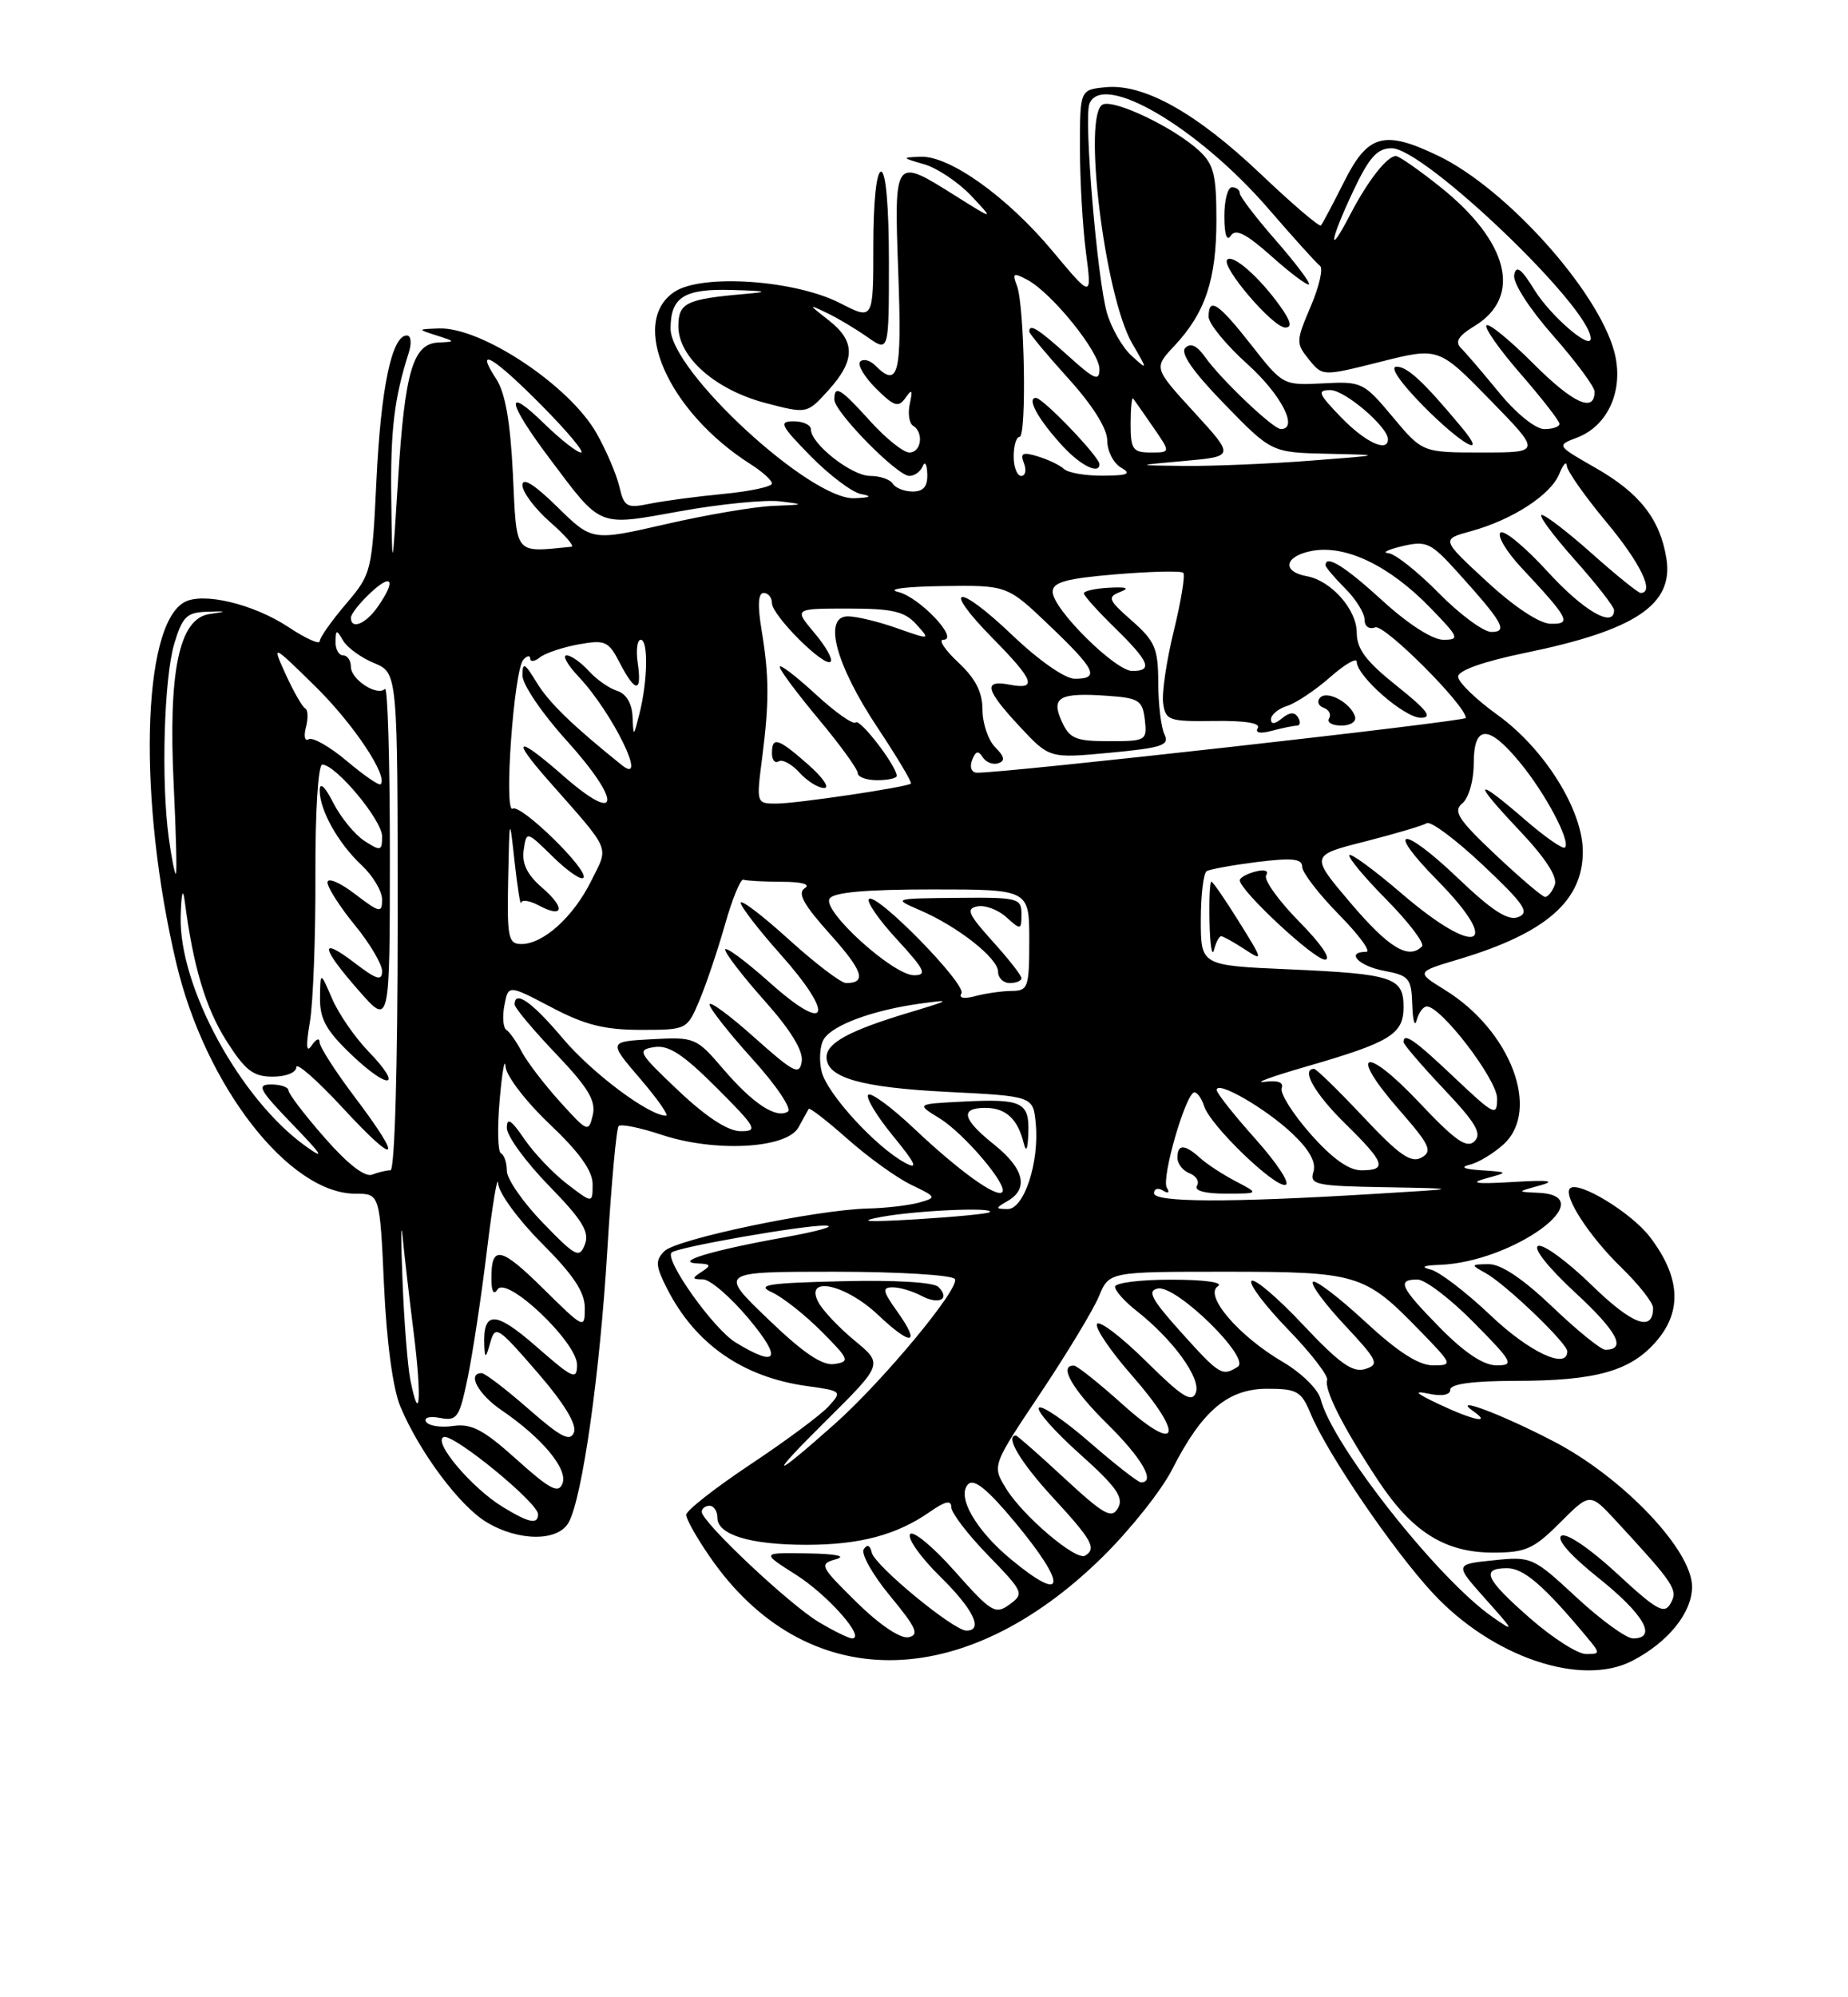 <?xml version="1.0" encoding="UTF-8" standalone="no"?>
<!DOCTYPE svg PUBLIC "-//W3C//DTD SVG 1.1//EN" "http://www.w3.org/Graphics/SVG/1.1/DTD/svg11.dtd" >
<svg xmlns="http://www.w3.org/2000/svg" xmlns:xlink="http://www.w3.org/1999/xlink" version="1.1" viewBox="0 0 237 256">
 <g >
 <path fill="currentColor"
d=" M 209.32 212.88 C 213.93 210.50 217.00 206.71 217.00 203.37 C 217.00 198.67 208.13 189.36 199.26 184.75 C 192.46 181.21 185.94 178.78 189.00 180.92 C 191.35 182.56 188.90 182.04 184.50 179.96 C 181.52 178.55 181.20 178.21 183.25 178.64 C 184.94 179.00 186.00 178.79 186.00 178.11 C 186.00 177.39 188.88 177.00 194.25 176.99 C 204.79 176.99 209.21 175.72 212.53 171.78 C 215.76 167.95 215.45 163.59 211.60 158.55 C 209.23 155.43 202.39 151.28 201.35 152.32 C 200.42 153.24 203.83 158.49 207.92 162.45 C 210.16 164.63 212.00 166.96 212.00 167.64 C 212.00 170.78 209.35 169.80 204.15 164.74 C 201.04 161.71 197.95 159.44 197.27 159.69 C 196.56 159.96 198.55 162.47 202.02 165.68 C 207.44 170.69 208.65 173.00 205.87 173.00 C 205.31 173.00 202.26 170.53 199.09 167.50 C 195.30 163.89 192.49 162.01 190.91 162.03 C 188.61 162.06 188.59 162.11 190.50 163.16 C 193.06 164.56 201.00 172.16 201.00 173.21 C 201.00 175.60 196.14 173.32 191.18 168.61 C 188.05 165.64 184.60 163.00 183.50 162.73 C 182.14 162.39 182.50 162.20 184.62 162.12 C 194.08 161.77 205.72 153.25 197.25 152.88 C 194.50 152.76 194.50 152.76 197.50 151.94 C 199.63 151.35 198.61 151.22 194.00 151.50 C 189.39 151.78 188.37 151.65 190.50 151.06 C 193.50 150.24 193.50 150.24 190.00 150.00 C 187.73 149.85 187.20 149.60 188.50 149.28 C 189.60 149.02 191.56 147.83 192.85 146.65 C 197.61 142.28 193.73 132.09 185.32 126.89 C 181.60 124.59 181.60 124.59 187.05 122.96 C 198.24 119.62 203.01 115.48 202.99 109.12 C 202.98 103.81 198.05 95.95 192.06 91.64 C 189.28 89.64 187.00 87.43 187.00 86.73 C 187.00 85.93 190.23 84.79 195.65 83.67 C 209.76 80.77 214.66 77.48 213.71 71.57 C 212.89 66.53 210.28 63.20 204.64 59.98 C 199.60 57.10 199.60 57.10 202.25 56.09 C 206.29 54.56 208.31 49.88 207.02 45.06 C 204.91 37.24 193.22 24.22 184.51 20.00 C 177.53 16.63 175.44 17.19 172.40 23.25 C 170.95 26.14 169.60 28.68 169.40 28.90 C 169.20 29.11 165.74 26.16 161.71 22.33 C 153.42 14.46 146.72 10.71 141.80 11.18 C 138.50 11.50 138.50 11.50 138.50 19.00 C 138.50 23.12 138.85 29.14 139.27 32.36 C 140.04 38.23 140.04 38.23 135.00 32.20 C 129.20 25.25 121.81 19.96 118.08 20.09 C 115.61 20.18 115.62 20.22 118.54 21.06 C 120.21 21.55 122.91 23.36 124.54 25.08 C 127.50 28.22 127.50 28.22 122.55 25.11 C 114.63 20.13 114.67 20.08 115.20 35.00 C 115.68 48.07 115.23 49.83 112.22 46.82 C 111.57 46.17 110.71 45.95 110.32 46.35 C 109.93 46.74 110.83 48.28 112.33 49.78 C 114.66 52.10 115.22 52.28 116.12 51.00 C 116.96 49.80 117.07 49.95 116.68 51.75 C 116.41 52.99 116.60 54.25 117.09 54.56 C 118.51 55.43 118.16 58.00 116.62 58.00 C 115.86 58.00 113.61 56.20 111.62 54.00 C 107.78 49.75 107.00 49.28 107.00 51.21 C 107.00 52.80 115.06 61.00 116.62 61.00 C 117.29 61.00 118.06 60.44 118.34 59.75 C 118.62 59.06 118.88 59.51 118.92 60.75 C 118.98 62.34 118.43 63.00 117.06 63.00 C 115.99 63.00 114.84 62.55 114.50 62.00 C 114.16 61.45 112.85 61.00 111.59 61.00 C 109.22 61.00 104.00 56.90 104.00 55.05 C 104.00 54.47 103.01 54.00 101.79 54.00 C 99.84 54.00 100.09 54.51 103.95 58.45 C 106.36 60.90 109.26 63.09 110.41 63.32 C 111.91 63.61 111.68 63.77 109.59 63.86 C 103.96 64.13 86.00 47.57 86.00 42.12 C 86.00 38.06 87.74 36.98 93.95 37.17 C 98.42 37.30 98.72 37.40 95.50 37.68 C 87.97 38.34 87.00 38.82 87.00 41.83 C 87.00 45.79 91.75 49.97 98.19 51.66 C 103.50 53.05 103.50 53.05 106.25 50.01 C 109.73 46.16 109.73 43.73 106.25 41.03 C 103.65 39.00 103.63 38.95 106.00 40.09 C 107.38 40.74 109.74 42.15 111.25 43.21 C 114.00 45.14 114.00 45.14 114.00 33.57 C 114.00 26.52 113.61 22.00 113.00 22.00 C 112.40 22.00 112.00 25.84 112.00 31.52 C 112.00 41.04 112.00 41.04 107.75 38.86 C 101.96 35.89 90.07 35.07 86.52 37.39 C 80.60 41.27 85.67 52.77 96.25 59.49 C 97.76 60.45 99.00 61.56 99.00 61.97 C 99.00 62.38 96.19 62.98 92.75 63.31 C 89.31 63.64 85.06 64.21 83.30 64.57 C 80.38 65.17 80.04 64.98 79.43 62.37 C 79.06 60.79 77.74 57.70 76.48 55.49 C 73.00 49.39 61.73 41.91 56.30 42.10 C 53.50 42.20 53.50 42.20 56.00 43.00 C 58.43 43.78 58.43 43.80 56.23 43.90 C 52.96 44.04 51.91 47.60 51.05 61.50 C 50.30 73.50 50.30 73.50 50.18 64.00 C 50.06 55.21 50.55 51.05 52.41 45.25 C 52.82 43.97 52.72 43.00 52.17 43.00 C 50.25 43.00 48.85 49.70 48.28 61.50 C 47.71 73.31 47.65 73.56 44.35 77.43 C 42.51 79.59 41.00 81.74 41.00 82.19 C 41.00 82.65 39.20 81.84 37.00 80.38 C 32.51 77.41 26.01 75.86 23.63 77.19 C 18.17 80.24 17.68 102.67 22.62 123.50 C 26.35 139.22 37.08 153.00 45.58 153.00 C 48.71 153.00 48.71 153.00 49.25 164.78 C 49.58 171.99 50.39 178.01 51.34 180.27 C 53.76 186.06 58.89 192.96 62.35 195.07 C 66.49 197.59 71.61 197.61 72.95 195.10 C 74.70 191.81 76.93 176.11 77.89 160.18 C 78.40 151.75 79.05 144.62 79.34 144.33 C 79.63 144.03 82.11 144.54 84.85 145.45 C 91.70 147.72 100.89 147.23 102.40 144.50 C 103.00 143.40 103.59 142.33 103.71 142.13 C 103.82 141.92 106.07 143.66 108.71 146.00 C 111.34 148.33 115.01 150.97 116.86 151.86 C 120.13 153.43 120.15 153.49 117.86 154.14 C 116.56 154.50 113.60 154.85 111.29 154.90 C 104.70 155.06 86.76 158.81 85.21 160.36 C 84.02 161.55 84.07 162.24 85.53 165.13 C 89.14 172.26 95.26 176.53 103.53 177.66 C 107.95 178.27 108.02 178.33 106.28 180.24 C 105.31 181.32 100.80 184.67 96.25 187.69 C 91.71 190.71 88.00 193.62 88.00 194.16 C 88.00 194.70 89.35 197.10 91.00 199.49 C 103.18 217.21 123.48 217.22 141.43 199.53 C 144.97 196.04 148.98 191.00 150.33 188.33 C 154.14 180.83 157.47 178.00 162.52 178.00 C 166.33 178.00 166.89 178.32 168.07 181.16 C 170.18 186.27 178.68 198.74 183.78 204.22 C 191.38 212.39 202.76 216.25 209.32 212.88 Z  M 196.23 207.42 C 190.47 202.38 189.84 201.00 193.30 201.00 C 195.41 201.00 198.03 203.26 203.44 209.75 C 205.27 211.95 205.27 212.00 203.39 212.00 C 202.33 212.00 199.11 209.94 196.23 207.42 Z  M 105.00 207.90 C 101.24 205.66 90.00 195.08 90.00 193.78 C 90.00 193.35 90.45 193.00 91.00 193.00 C 91.55 193.00 92.00 193.69 92.00 194.52 C 92.00 196.72 96.20 198.00 103.42 198.00 C 110.28 198.00 115.00 196.74 119.25 193.78 C 121.22 192.40 122.00 192.24 122.00 193.18 C 122.00 193.91 124.12 196.68 126.72 199.35 C 131.27 204.04 131.37 204.26 129.47 205.65 C 127.64 206.98 127.13 206.67 122.42 201.36 C 119.63 198.22 117.06 196.10 116.71 196.65 C 116.37 197.21 118.09 199.64 120.54 202.04 C 124.83 206.25 126.17 209.00 123.94 209.00 C 122.29 209.00 112.19 200.68 111.80 199.00 C 111.58 198.04 111.21 197.89 110.77 198.58 C 110.40 199.17 111.93 201.87 114.17 204.58 C 117.53 208.64 117.94 209.56 116.50 209.85 C 115.46 210.05 112.79 208.25 109.84 205.35 C 105.14 200.72 105.02 200.47 107.21 199.85 C 108.62 199.45 107.22 199.16 103.55 199.10 C 97.61 199.00 97.61 199.00 102.08 201.84 C 106.19 204.44 111.09 210.01 109.27 210.00 C 108.85 209.99 106.92 209.05 105.00 207.90 Z  M 202.18 204.74 C 196.61 199.57 196.40 199.48 191.52 199.99 C 186.54 200.50 186.54 200.50 190.52 204.96 C 194.26 209.14 194.31 209.28 191.36 207.22 C 184.35 202.31 170.84 185.18 169.37 179.33 C 169.05 178.07 166.90 175.96 164.51 174.56 C 158.86 171.25 154.37 166.02 156.19 164.86 C 156.96 164.37 154.50 164.02 150.25 164.02 C 146.26 164.01 143.00 164.42 143.00 164.93 C 143.00 165.44 144.24 166.83 145.75 168.01 C 150.43 171.68 154.06 176.68 153.36 178.50 C 152.85 179.84 151.63 179.08 146.98 174.48 C 143.82 171.36 140.99 169.20 140.69 169.69 C 140.39 170.18 142.40 173.14 145.15 176.28 C 151.99 184.08 151.24 186.53 144.00 180.03 C 140.97 177.31 138.16 175.07 137.75 175.04 C 135.71 174.93 137.50 178.07 142.00 182.50 C 146.45 186.89 148.25 190.00 146.33 190.00 C 145.96 190.00 143.01 187.70 139.78 184.89 C 136.54 182.07 133.60 180.07 133.24 180.43 C 132.88 180.79 135.23 183.45 138.46 186.34 C 143.15 190.53 144.14 191.93 143.39 193.27 C 142.58 194.72 141.63 194.20 136.52 189.48 C 133.26 186.46 130.46 184.00 130.29 184.00 C 128.83 184.00 130.89 187.45 135.01 191.92 C 140.07 197.41 140.66 198.47 139.17 199.39 C 138.01 200.11 131.13 194.26 129.00 190.75 C 127.23 187.84 127.23 187.84 133.44 178.56 C 136.85 173.45 140.23 167.86 140.94 166.14 C 142.24 163.00 142.24 163.00 157.17 163.00 C 174.07 163.00 175.01 163.28 181.96 170.42 C 186.34 174.92 186.37 175.00 183.77 175.00 C 181.93 175.00 179.24 173.26 175.03 169.36 C 171.68 166.26 168.68 163.98 168.37 164.30 C 168.05 164.61 169.89 167.11 172.46 169.85 C 176.71 174.40 176.94 174.89 175.09 175.47 C 173.49 175.98 171.79 174.77 167.12 169.81 C 163.86 166.34 160.88 163.80 160.50 164.18 C 160.12 164.55 162.23 167.34 165.17 170.38 C 168.12 173.42 170.38 176.35 170.20 176.89 C 169.80 178.11 172.25 182.96 176.71 189.71 C 181.09 196.35 185.30 199.00 191.49 199.00 C 195.66 199.00 196.70 198.54 200.07 195.16 C 203.91 191.32 203.91 191.32 207.23 194.91 C 214.75 203.05 215.23 203.77 214.25 205.51 C 213.45 206.95 212.49 206.42 207.35 201.66 C 203.93 198.50 200.90 196.44 200.25 196.84 C 199.55 197.28 201.38 199.36 205.06 202.30 C 210.86 206.94 212.59 210.00 209.43 210.00 C 208.56 210.00 205.30 207.63 202.18 204.74 Z  M 129.71 199.91 C 125.14 196.15 122.63 191.77 124.17 190.23 C 124.92 189.48 126.66 190.90 130.11 195.04 C 136.93 203.24 136.73 205.70 129.71 199.91 Z  M 64.46 193.14 C 60.49 190.72 55.41 184.70 56.92 184.19 C 58.19 183.77 69.00 192.61 69.00 194.08 C 69.00 195.44 67.85 195.21 64.46 193.14 Z  M 66.25 187.06 C 62.00 183.24 60.46 182.43 58.12 182.77 C 56.53 183.00 54.97 182.76 54.65 182.24 C 54.31 181.70 55.08 181.48 56.44 181.74 C 58.62 182.16 58.92 181.72 59.98 176.58 C 60.62 173.49 61.74 166.13 62.45 160.23 C 63.17 154.33 63.81 150.48 63.88 151.68 C 63.95 152.89 66.47 156.34 69.50 159.37 C 73.53 163.40 75.00 165.61 75.00 167.65 C 75.00 170.38 74.91 170.34 69.69 165.19 C 64.19 159.76 62.99 159.53 63.02 163.92 C 63.02 165.54 63.32 166.04 63.81 165.27 C 64.96 163.46 74.00 172.02 74.00 174.92 C 74.00 176.94 73.49 176.71 68.79 172.60 C 63.50 167.97 61.92 167.95 62.11 172.50 C 62.19 174.17 62.31 174.10 62.87 172.10 C 63.51 169.82 63.81 170.01 68.88 175.86 C 72.33 179.84 74.00 182.57 73.61 183.59 C 73.12 184.84 71.94 184.23 67.77 180.58 C 64.89 178.06 62.19 176.00 61.77 176.00 C 59.86 176.00 61.32 178.71 64.32 180.75 C 69.53 184.30 72.85 188.29 72.14 190.14 C 71.62 191.48 70.55 190.92 66.25 187.06 Z  M 105.88 182.16 C 113.26 174.84 113.26 174.84 109.62 171.84 C 107.62 170.19 105.52 167.98 104.96 166.92 C 103.11 163.46 108.40 164.57 112.58 168.51 C 116.95 172.63 118.14 172.41 115.04 168.06 C 113.18 165.45 113.10 165.00 114.50 165.00 C 115.40 165.00 117.04 165.49 118.15 166.08 C 120.41 167.29 121.92 166.52 120.35 164.95 C 119.74 164.34 114.72 164.05 107.92 164.22 C 98.41 164.45 96.92 164.69 99.00 165.64 C 100.38 166.27 103.23 168.52 105.34 170.64 C 108.92 174.23 109.04 174.52 107.01 174.83 C 105.46 175.07 103.02 173.42 98.51 169.08 C 92.17 163.00 92.17 163.00 107.03 163.00 C 115.20 163.00 122.14 163.42 122.46 163.94 C 123.16 165.07 113.24 177.02 107.00 182.56 C 98.87 189.78 98.37 189.60 105.88 182.16 Z  M 52.63 176.89 C 52.28 175.14 51.82 169.38 51.62 164.10 C 51.41 158.82 51.41 156.30 51.63 158.50 C 51.84 160.70 52.48 166.26 53.06 170.86 C 54.10 179.20 53.84 182.93 52.63 176.89 Z  M 151.46 170.75 C 147.66 166.52 147.08 165.43 148.49 165.15 C 150.86 164.69 160.46 174.09 158.74 175.18 C 156.74 176.45 156.41 176.25 151.46 170.75 Z  M 184.71 170.22 C 179.56 164.98 179.10 164.00 181.78 164.00 C 182.77 164.00 186.01 166.47 189.00 169.50 C 194.03 174.59 194.24 175.00 191.93 175.00 C 190.26 175.00 187.85 173.40 184.71 170.22 Z  M 94.33 172.06 C 91.50 170.33 85.19 161.47 86.13 160.54 C 86.81 159.86 103.18 157.00 105.86 157.09 C 107.31 157.14 104.90 157.82 100.50 158.61 C 91.32 160.25 86.24 161.78 89.50 161.94 C 91.16 162.01 91.25 162.19 90.00 163.00 C 88.70 163.84 88.72 163.97 90.16 163.98 C 91.07 163.99 93.70 166.25 96.00 169.00 C 100.37 174.22 99.74 175.36 94.33 172.06 Z  M 69.62 156.73 C 67.08 154.11 65.00 151.11 65.00 150.07 C 65.00 149.02 64.66 148.02 64.25 147.83 C 63.84 147.65 63.76 144.57 64.08 141.00 C 64.39 137.43 64.73 135.49 64.83 136.69 C 64.92 137.91 67.46 141.21 70.50 144.09 C 74.29 147.68 76.00 150.06 76.00 151.77 C 76.00 154.26 76.00 154.26 72.75 151.77 C 70.96 150.41 68.49 147.81 67.25 146.00 C 65.56 143.52 65.00 143.17 65.00 144.57 C 65.00 145.60 67.43 148.93 70.39 151.97 C 74.69 156.37 75.63 157.91 75.01 159.50 C 74.31 161.33 73.83 161.08 69.62 156.73 Z  M 113.00 155.98 C 117.55 155.14 127.69 154.69 126.92 155.37 C 126.69 155.57 122.45 155.98 117.50 156.28 C 111.16 156.66 109.83 156.57 113.00 155.98 Z  M 129.25 153.92 C 131.96 152.34 131.33 149.77 127.50 146.71 C 123.41 143.44 123.06 142.00 126.38 142.00 C 128.98 142.00 130.52 143.41 131.28 146.50 C 131.60 147.80 131.81 147.35 131.88 145.22 C 132.02 141.25 131.08 140.80 123.39 141.20 C 117.50 141.50 117.50 141.50 120.50 143.34 C 123.64 145.27 129.35 151.99 128.53 152.80 C 127.79 153.55 122.96 150.06 117.24 144.66 C 114.35 141.93 111.69 139.97 111.35 140.32 C 111.00 140.67 112.43 143.04 114.53 145.60 C 117.44 149.15 117.81 149.97 116.09 149.05 C 112.36 147.05 106.09 140.22 105.38 137.37 C 105.01 135.90 105.14 134.01 105.66 133.18 C 106.81 131.36 111.95 129.47 118.05 128.63 C 122.11 128.07 121.97 128.17 116.50 129.81 C 108.95 132.08 106.00 133.68 106.00 135.50 C 106.00 138.13 110.41 139.39 121.50 139.95 C 132.50 140.50 132.50 140.50 132.83 144.00 C 133.31 148.99 131.32 155.01 129.21 154.97 C 127.62 154.94 127.62 154.87 129.25 153.92 Z  M 148.00 152.94 C 148.00 152.36 148.52 152.20 149.15 152.60 C 149.84 153.02 150.04 152.87 149.64 152.23 C 148.90 151.03 152.09 140.04 153.18 140.01 C 153.56 140.01 154.12 140.81 154.43 141.79 C 155.22 144.27 163.56 152.31 164.88 151.86 C 165.47 151.66 163.73 149.03 161.02 146.00 C 158.31 142.97 156.07 140.15 156.04 139.72 C 155.97 138.40 162.33 142.06 165.75 145.31 C 167.94 147.38 168.82 148.99 168.44 150.20 C 167.92 151.84 168.72 152.02 177.68 152.17 C 187.50 152.35 187.50 152.35 176.00 153.04 C 157.58 154.16 148.00 154.12 148.00 152.94 Z  M 158.50 151.42 C 156.85 150.56 154.79 149.22 153.92 148.43 C 151.93 146.63 151.00 146.61 151.00 148.39 C 151.00 149.16 151.70 150.06 152.56 150.39 C 153.42 150.72 153.85 151.44 153.50 151.99 C 153.12 152.61 154.55 153.00 157.19 152.99 C 161.50 152.99 161.50 152.99 158.50 151.42 Z  M 41.63 145.82 C 39.08 142.92 37.00 140.19 37.00 139.77 C 37.00 139.35 36.00 139.00 34.79 139.00 C 32.86 139.00 33.22 139.66 37.54 144.14 C 41.36 148.09 41.74 148.73 39.20 146.91 C 30.81 140.91 22.95 126.47 23.17 117.50 C 23.25 114.46 23.45 113.67 23.69 115.50 C 24.76 123.80 26.36 129.18 29.02 133.38 C 31.45 137.21 32.47 138.00 34.98 138.00 C 36.69 138.00 38.00 137.47 38.00 136.78 C 38.00 136.11 40.69 138.47 43.98 142.03 C 51.04 149.66 51.79 148.94 45.47 140.58 C 43.01 137.32 40.99 134.17 40.98 133.58 C 40.98 132.98 40.52 133.18 39.97 134.00 C 39.28 135.03 39.21 134.10 39.74 131.00 C 40.16 128.53 40.48 120.09 40.45 112.25 C 40.42 104.07 40.80 98.00 41.33 98.00 C 43.06 98.00 49.00 105.12 49.00 107.19 C 49.00 109.08 48.83 109.13 46.75 107.79 C 45.51 106.99 43.71 104.79 42.75 102.92 C 41.67 100.79 41.00 100.18 41.00 101.30 C 41.00 103.86 43.38 108.10 46.40 110.92 C 47.83 112.26 49.00 114.22 49.00 115.29 C 49.00 117.08 48.72 117.02 45.50 114.57 C 43.58 113.10 42.00 112.44 42.00 113.10 C 42.00 113.75 43.58 116.22 45.50 118.57 C 47.42 120.91 49.00 123.57 49.00 124.47 C 49.00 125.78 48.31 125.58 45.50 123.43 C 40.90 119.92 41.12 121.41 46.04 127.00 C 49.99 131.50 49.99 131.50 50.00 109.58 C 50.00 97.53 49.72 87.95 49.37 88.30 C 48.38 89.29 45.00 87.10 45.00 85.46 C 45.00 84.66 44.55 84.00 44.00 84.00 C 43.45 84.00 43.01 83.21 43.03 82.25 C 43.06 80.67 43.16 80.66 44.01 82.12 C 44.53 83.01 46.31 84.30 47.98 84.99 C 51.00 86.24 51.00 86.24 51.00 118.12 C 51.00 136.81 50.62 150.00 50.08 150.00 C 49.58 150.00 48.51 150.25 47.71 150.56 C 46.79 150.91 44.55 149.17 41.63 145.82 Z  M 47.23 134.74 C 45.51 132.96 43.42 129.93 42.59 128.00 C 41.08 124.50 41.08 124.50 41.04 127.90 C 41.01 130.62 41.83 132.10 45.11 135.22 C 49.96 139.83 51.77 139.43 47.23 134.74 Z  M 168.05 145.32 C 165.78 142.74 164.13 140.11 164.37 139.47 C 164.66 138.72 163.88 138.44 162.16 138.66 C 160.70 138.86 163.10 137.98 167.50 136.71 C 178.31 133.59 180.00 132.56 180.00 129.07 C 180.00 125.27 178.65 124.83 165.25 124.24 C 154.00 123.75 154.00 123.75 154.00 117.93 C 154.00 114.73 154.34 111.91 154.75 111.66 C 155.16 111.41 158.09 110.88 161.25 110.48 C 165.73 109.93 167.00 110.06 167.00 111.10 C 167.00 111.83 169.12 114.58 171.71 117.22 C 174.30 119.85 175.88 122.00 175.21 122.00 C 172.52 122.00 174.23 123.82 177.50 124.43 C 180.72 125.04 181.01 125.38 181.12 128.80 C 181.18 130.83 181.44 131.71 181.69 130.75 C 181.94 129.79 182.53 129.00 182.99 129.00 C 184.83 129.00 192.00 138.37 192.00 140.79 C 192.00 143.13 191.66 142.97 186.56 138.15 C 181.40 133.26 180.00 132.29 180.00 133.56 C 180.00 133.87 182.33 136.58 185.17 139.59 C 189.28 143.93 190.09 145.31 189.10 146.28 C 188.11 147.25 186.63 146.21 181.97 141.27 C 175.00 133.89 172.84 134.71 179.42 142.23 C 183.38 146.76 183.76 147.56 182.30 148.37 C 180.96 149.12 179.44 148.06 174.84 143.16 C 171.65 139.77 168.81 137.00 168.53 137.00 C 166.80 137.00 168.61 140.18 172.50 144.00 C 177.64 149.04 177.97 150.00 174.58 150.00 C 172.96 150.00 170.82 148.46 168.05 145.32 Z  M 156.61 120.00 C 156.86 120.00 158.20 120.74 159.59 121.65 C 162.03 123.25 162.01 123.14 158.90 118.15 C 157.14 115.32 155.54 113.00 155.35 113.00 C 155.16 113.00 155.05 115.36 155.12 118.25 C 155.18 121.14 155.44 122.71 155.69 121.75 C 155.94 120.79 156.35 120.00 156.61 120.00 Z  M 166.59 118.10 C 163.94 115.40 162.04 112.74 162.38 112.19 C 162.75 111.59 162.19 111.40 161.00 111.71 C 159.90 112.00 159.00 112.50 159.00 112.83 C 159.00 114.14 168.52 123.00 169.92 123.00 C 170.81 123.00 169.43 120.97 166.59 118.10 Z  M 71.82 141.22 C 69.81 139.00 67.61 136.12 66.93 134.84 C 66.26 133.55 65.36 132.27 64.94 132.00 C 64.52 131.72 64.41 130.31 64.69 128.85 C 65.19 126.21 65.19 126.21 70.70 129.10 C 74.98 131.36 77.52 132.00 82.15 132.00 C 88.08 132.00 88.11 131.99 89.69 128.25 C 90.56 126.19 92.04 121.80 92.98 118.50 C 93.91 115.20 94.98 112.61 95.34 112.75 C 95.70 112.89 97.91 113.01 100.25 113.02 C 102.86 113.02 104.00 113.35 103.20 113.85 C 102.24 114.47 103.07 115.97 106.42 119.70 C 110.68 124.44 111.20 126.00 108.50 126.00 C 107.86 126.00 104.56 123.49 101.17 120.42 C 97.78 117.34 95.00 115.23 95.00 115.72 C 95.00 116.20 97.28 119.16 100.07 122.29 C 107.16 130.24 106.28 132.69 98.75 125.97 C 95.59 123.15 93.00 121.24 93.00 121.72 C 93.00 122.20 95.28 125.16 98.07 128.29 C 101.40 132.02 103.03 134.69 102.82 136.05 C 102.54 137.87 101.83 137.51 96.75 132.98 C 93.59 130.15 91.00 128.25 91.00 128.75 C 91.00 129.25 93.48 132.40 96.52 135.76 C 99.56 139.11 101.59 142.14 101.04 142.48 C 99.52 143.42 96.54 141.45 92.70 136.96 C 89.31 133.00 89.07 132.90 83.62 133.20 C 78.02 133.50 78.02 133.50 82.09 138.25 C 84.33 140.86 85.82 143.00 85.42 143.00 C 83.22 143.00 75.93 137.54 72.18 133.10 C 68.23 128.42 66.00 126.85 66.00 128.75 C 66.00 129.17 68.38 132.00 71.28 135.05 C 75.44 139.41 76.45 141.09 76.02 142.93 C 75.49 145.18 75.34 145.12 71.82 141.22 Z  M 87.00 139.79 C 81.85 134.92 81.65 134.57 83.90 134.21 C 85.74 133.91 87.59 135.12 91.89 139.41 C 97.01 144.53 97.27 145.00 94.99 144.99 C 93.37 144.99 90.58 143.18 87.00 139.79 Z  M 123.30 127.33 C 124.00 126.19 112.36 114.31 111.44 115.23 C 111.10 115.57 112.72 117.91 115.04 120.42 C 118.61 124.30 118.95 125.00 117.22 125.00 C 114.54 125.00 105.42 116.74 106.39 115.18 C 106.89 114.37 111.06 114.00 119.56 114.00 C 132.00 114.00 132.00 114.00 132.00 120.50 C 132.00 126.57 131.85 127.00 129.75 127.01 C 128.51 127.02 126.42 127.32 125.09 127.67 C 123.62 128.07 122.92 127.93 123.30 127.33 Z  M 131.00 125.37 C 131.00 125.03 129.33 122.89 127.28 120.63 C 124.16 117.17 123.85 116.46 125.36 116.17 C 126.34 115.98 128.02 116.61 129.07 117.57 C 130.92 119.24 131.00 119.22 131.00 117.15 C 131.00 115.12 130.56 115.00 122.75 115.08 C 114.50 115.16 114.50 115.16 118.00 116.67 C 122.86 118.77 128.00 122.82 128.00 124.55 C 128.00 125.35 128.68 126.00 129.50 126.00 C 130.32 126.00 131.00 125.72 131.00 125.37 Z  M 173.26 115.80 C 168.02 109.64 168.02 109.64 175.05 107.86 C 178.91 106.87 182.48 105.82 182.98 105.51 C 183.48 105.20 186.73 107.63 190.20 110.90 C 195.48 115.88 196.21 116.96 194.72 117.54 C 193.40 118.06 191.37 116.75 186.92 112.50 C 179.77 105.69 177.55 105.95 184.31 112.81 C 192.85 121.47 189.43 122.82 179.82 114.58 C 176.35 111.60 173.31 109.36 173.06 109.60 C 172.82 109.85 174.96 112.43 177.83 115.33 C 180.70 118.24 182.74 120.93 182.36 121.31 C 180.64 123.03 178.12 121.50 173.26 115.80 Z  M 65.17 112.75 C 65.34 104.50 65.34 104.50 66.00 110.50 C 66.37 113.80 66.74 116.15 66.83 115.71 C 66.92 115.28 67.94 115.43 69.09 116.05 C 72.29 117.76 72.55 116.38 69.52 113.77 C 67.62 112.14 66.91 110.69 67.16 108.97 C 67.52 106.50 67.52 106.50 70.88 109.79 C 72.73 111.61 74.50 112.84 74.81 112.52 C 75.66 111.67 66.81 103.00 65.75 103.65 C 64.58 104.38 65.90 85.86 67.12 84.55 C 67.60 84.03 68.00 83.97 68.00 84.42 C 68.00 84.87 68.56 84.80 69.25 84.25 C 69.94 83.71 72.17 82.96 74.21 82.59 C 77.61 81.98 78.04 82.17 79.48 84.96 C 81.48 88.82 82.35 88.84 81.79 85.00 C 81.54 83.35 81.72 82.00 82.17 82.00 C 83.16 82.00 83.07 87.31 82.00 91.50 C 81.24 94.50 81.24 94.50 81.12 91.82 C 81.04 90.15 80.30 88.91 79.13 88.54 C 78.10 88.22 76.46 87.06 75.48 85.97 C 74.49 84.89 73.23 84.00 72.66 84.00 C 72.09 84.00 72.79 85.24 74.22 86.75 C 78.56 91.36 83.20 100.84 79.75 98.07 C 73.44 93.01 70.39 90.05 68.84 87.50 C 67.28 84.94 67.01 84.81 67.00 86.58 C 67.00 87.72 69.51 91.43 72.58 94.82 C 79.81 102.81 79.59 105.88 72.25 99.45 C 66.31 94.24 65.42 94.46 70.25 99.95 C 78.54 109.36 78.09 108.32 75.81 112.93 C 73.53 117.52 69.68 121.00 66.87 121.00 C 65.18 121.00 65.02 120.19 65.17 112.75 Z  M 191.79 109.55 C 186.99 105.02 186.32 103.98 187.54 102.96 C 188.36 102.29 189.00 100.05 189.00 97.88 C 189.00 92.86 190.87 92.81 194.91 97.71 C 198.20 101.69 201.47 107.86 200.70 108.63 C 200.45 108.89 198.13 107.28 195.56 105.05 C 189.05 99.42 188.76 100.00 194.85 106.43 C 198.21 109.98 199.78 112.41 199.39 113.43 C 199.06 114.30 198.50 114.98 198.14 114.96 C 197.79 114.94 194.93 112.51 191.79 109.55 Z  M 21.64 107.36 C 20.65 100.14 21.03 86.92 22.35 82.50 C 23.39 79.04 23.95 78.49 26.53 78.41 C 29.19 78.32 29.22 78.35 26.84 78.71 C 22.96 79.30 21.56 86.04 22.28 100.67 C 22.58 106.90 22.71 112.00 22.55 112.00 C 22.40 112.00 21.99 109.91 21.64 107.36 Z  M 97.73 97.25 C 98.66 89.99 98.65 86.70 97.67 80.75 C 97.14 77.57 97.23 76.00 97.94 76.00 C 98.52 76.00 99.00 76.59 99.00 77.30 C 99.00 78.88 105.74 85.60 106.53 84.81 C 106.83 84.50 105.90 82.84 104.45 81.13 C 101.82 78.00 101.82 78.00 108.76 78.00 C 114.44 78.00 116.02 78.36 117.51 80.02 C 119.33 82.02 119.33 82.03 115.04 80.52 C 112.68 79.68 109.85 79.00 108.74 79.00 C 105.52 79.00 107.17 85.19 112.54 93.26 C 115.07 97.07 117.00 100.30 116.82 100.44 C 116.22 100.91 102.13 103.00 99.55 103.00 C 97.01 103.00 96.99 102.95 97.73 97.25 Z  M 103.65 98.00 C 99.77 94.59 99.00 94.35 99.00 96.56 C 99.00 97.42 99.39 97.88 99.87 97.58 C 100.34 97.29 101.54 97.94 102.52 99.02 C 103.51 100.11 104.93 101.00 105.69 101.00 C 106.45 101.00 105.53 99.65 103.65 98.00 Z  M 115.00 99.45 C 115.00 98.20 110.28 92.05 109.74 92.60 C 109.42 92.92 107.09 91.28 104.58 88.96 C 102.06 86.64 100.00 85.07 100.00 85.48 C 100.00 85.88 102.25 88.90 105.00 92.19 C 107.75 95.48 110.00 98.59 110.00 99.09 C 110.00 99.59 111.12 100.00 112.50 100.00 C 113.88 100.00 115.00 99.75 115.00 99.45 Z  M 44.48 97.54 C 42.29 95.70 40.09 94.45 39.59 94.75 C 39.09 95.06 38.93 94.36 39.24 93.20 C 39.54 92.04 39.50 90.96 39.14 90.80 C 38.79 90.63 37.68 88.70 36.67 86.50 C 34.85 82.50 34.85 82.50 40.40 87.94 C 45.31 92.75 49.82 99.51 48.81 100.52 C 48.61 100.72 46.66 99.38 44.48 97.54 Z  M 124.67 97.42 C 125.11 96.26 125.48 96.16 126.02 97.04 C 126.43 97.70 127.33 98.06 128.02 97.83 C 128.94 97.52 128.84 96.98 127.63 95.78 C 126.74 94.88 126.00 92.72 126.00 90.97 C 126.00 88.72 125.11 86.97 122.89 84.90 C 121.19 83.31 120.32 82.00 120.97 82.00 C 123.10 82.00 117.92 76.52 115.17 75.87 C 113.66 75.51 116.11 75.19 120.83 75.12 C 129.17 75.00 129.17 75.00 134.58 80.17 C 140.53 85.84 141.08 87.00 137.84 87.00 C 136.58 87.00 133.22 84.65 129.79 81.38 C 122.74 74.65 120.62 75.01 127.31 81.81 C 132.63 87.20 133.08 88.44 129.50 87.76 C 126.05 87.10 126.36 88.39 130.79 93.14 C 134.59 97.21 134.59 97.21 142.35 96.48 C 149.05 95.85 150.01 95.53 149.34 94.13 C 148.90 93.23 148.55 90.26 148.54 87.51 C 148.53 83.11 148.13 82.18 145.16 79.56 C 142.13 76.91 141.98 76.53 143.64 75.88 C 144.93 75.38 144.51 75.21 142.25 75.33 C 140.47 75.42 139.00 75.75 139.00 76.05 C 139.00 76.35 140.80 78.35 143.00 80.50 C 147.41 84.81 147.89 86.00 145.21 86.00 C 143.02 86.00 135.00 78.03 135.00 75.86 C 135.00 74.62 136.70 74.15 143.13 73.61 C 147.60 73.24 151.48 73.15 151.75 73.42 C 152.02 73.69 151.47 77.03 150.54 80.85 C 149.60 84.67 148.98 88.86 149.17 90.15 C 149.48 92.34 149.92 92.49 155.71 92.41 C 159.63 92.35 161.70 92.68 161.31 93.31 C 160.92 93.94 161.60 94.07 163.09 93.67 C 164.42 93.32 165.86 93.02 166.31 93.01 C 166.75 93.01 166.83 92.53 166.47 91.95 C 166.03 91.23 165.38 91.27 164.41 92.07 C 163.49 92.83 163.00 92.88 163.00 92.19 C 163.00 91.61 163.93 90.84 165.07 90.48 C 166.20 90.12 168.68 88.47 170.57 86.81 C 172.45 85.15 174.00 84.25 174.00 84.82 C 174.00 86.66 180.10 92.00 182.21 92.00 C 183.78 92.00 183.05 91.04 179.13 87.91 C 175.20 84.78 174.00 83.19 174.00 81.09 C 174.00 78.12 170.72 74.42 167.58 73.85 C 164.33 73.26 164.74 71.27 168.25 70.61 C 172.58 69.80 178.20 72.50 183.45 77.92 C 187.13 81.71 187.24 82.00 185.09 82.00 C 183.71 82.00 180.57 79.98 177.31 77.00 C 172.46 72.57 170.00 71.04 170.00 72.45 C 170.00 72.70 171.12 74.03 172.50 75.41 C 173.88 76.78 175.00 78.59 175.00 79.42 C 175.00 80.29 175.58 80.71 176.37 80.41 C 177.53 79.97 187.94 90.36 187.99 92.02 C 188.00 92.47 128.45 99.14 125.28 99.04 C 124.59 99.02 124.32 98.32 124.67 97.42 Z  M 173.77 91.82 C 173.18 90.05 170.21 88.45 169.30 89.42 C 168.86 89.89 169.07 90.48 169.76 90.72 C 170.45 90.97 170.76 91.58 170.45 92.09 C 170.14 92.59 170.85 93.00 172.02 93.00 C 173.22 93.00 173.99 92.48 173.77 91.82 Z  M 136.17 92.47 C 134.74 89.35 135.85 88.74 142.14 89.19 C 146.06 89.47 146.53 89.78 146.82 92.25 C 147.12 94.92 146.99 95.00 142.23 95.00 C 137.95 95.00 137.17 94.68 136.17 92.47 Z  M 184.50 76.00 C 181.79 73.25 178.88 70.95 178.04 70.90 C 177.19 70.84 178.01 70.44 179.85 70.00 C 182.92 69.28 183.50 69.55 186.85 73.25 C 192.75 79.78 193.45 81.00 191.27 81.00 C 190.25 81.00 187.21 78.75 184.50 76.00 Z  M 45.00 79.17 C 45.00 78.72 46.12 77.29 47.50 76.00 C 50.30 73.37 50.83 74.37 48.44 77.78 C 46.90 79.99 45.00 80.75 45.00 79.17 Z  M 190.66 74.52 C 184.82 69.13 184.82 69.13 188.66 68.08 C 193.95 66.63 198.89 63.43 199.97 60.74 C 200.47 59.51 200.90 59.04 200.94 59.70 C 200.97 60.36 203.25 63.60 206.00 66.90 C 210.39 72.17 212.24 76.00 210.41 76.00 C 210.09 76.00 207.30 73.75 204.21 71.00 C 201.13 68.25 198.20 66.00 197.72 66.00 C 197.24 66.00 199.13 68.56 201.92 71.70 C 204.71 74.83 207.00 77.76 207.00 78.20 C 207.00 80.58 203.08 78.31 198.46 73.25 C 195.57 70.09 192.86 67.85 192.42 68.27 C 191.99 68.69 193.20 70.72 195.12 72.77 C 201.24 79.31 201.60 80.01 198.87 79.95 C 197.43 79.93 194.20 77.79 190.66 74.52 Z  M 65.78 60.81 C 65.45 54.06 64.80 50.34 63.63 48.56 C 60.81 44.26 63.25 45.69 69.50 52.00 C 72.77 55.30 75.02 58.00 74.51 58.00 C 74.00 58.00 71.88 56.33 69.79 54.30 C 64.67 49.29 65.01 51.48 70.48 58.76 C 77.22 67.72 76.54 67.45 87.26 65.52 C 92.38 64.60 98.13 64.03 100.04 64.26 C 103.26 64.65 103.20 64.69 99.19 64.84 C 96.82 64.93 90.61 65.98 85.40 67.18 C 75.93 69.35 75.93 69.35 71.47 64.97 C 68.52 62.08 67.00 61.13 67.00 62.19 C 67.00 63.07 68.59 65.19 70.53 66.90 C 72.48 68.60 73.72 70.03 73.28 70.08 C 65.87 70.80 66.28 71.32 65.78 60.81 Z  M 130.00 58.50 C 130.00 57.12 130.34 56.00 130.75 56.00 C 131.69 56.00 131.40 39.17 130.42 36.63 C 129.79 35.00 129.96 34.91 131.76 35.87 C 134.89 37.54 141.00 45.10 141.00 47.30 C 141.00 48.93 140.38 48.67 137.00 45.62 C 133.16 42.15 132.00 41.42 132.00 42.49 C 132.00 42.76 134.25 45.46 137.00 48.50 C 140.13 51.95 142.00 54.94 142.00 56.46 C 142.00 57.80 142.79 59.36 143.75 59.92 C 145.15 60.73 144.69 60.95 141.45 60.97 C 139.22 60.99 136.97 60.60 136.45 60.11 C 135.93 59.62 134.42 58.90 133.10 58.50 C 131.14 57.90 130.81 58.07 131.32 59.38 C 131.66 60.27 131.50 61.00 130.97 61.00 C 130.44 61.00 130.00 59.88 130.00 58.50 Z  M 141.00 59.50 C 141.00 58.55 133.76 51.00 132.85 51.00 C 131.60 51.00 133.20 53.85 136.35 57.25 C 138.63 59.70 141.00 60.85 141.00 59.50 Z  M 151.91 59.08 C 158.33 58.50 158.33 58.50 153.14 52.83 C 147.95 47.16 147.95 47.16 150.61 44.33 C 154.57 40.11 156.00 35.83 156.00 28.21 C 156.00 22.37 155.66 21.04 153.75 19.29 C 150.57 16.37 143.06 12.76 141.46 13.38 C 138.79 14.40 141.65 37.91 145.19 44.00 C 147.22 47.50 147.22 47.50 145.12 45.60 C 143.96 44.56 142.54 42.08 141.96 40.10 C 140.72 35.82 138.98 15.21 139.71 13.32 C 141.33 9.09 153.65 16.31 162.72 26.81 C 165.90 30.49 168.85 33.76 169.29 34.08 C 169.72 34.40 169.18 36.74 168.09 39.29 C 166.20 43.71 166.19 44.01 167.86 46.07 C 169.61 48.24 169.61 48.24 177.05 46.37 C 184.50 44.50 184.50 44.50 191.09 51.25 C 197.68 58.00 197.68 58.00 190.05 58.00 C 182.42 58.00 182.42 58.00 178.60 53.43 C 174.89 48.99 174.64 48.87 169.66 49.14 C 164.58 49.40 164.51 49.37 160.52 44.28 C 156.26 38.84 155.00 38.00 155.00 40.60 C 155.00 41.48 157.25 44.22 160.00 46.69 C 164.32 50.58 166.60 55.02 164.25 54.99 C 163.26 54.98 156.49 48.54 154.55 45.76 C 153.52 44.30 152.69 43.91 152.01 44.59 C 151.34 45.26 152.99 47.64 157.04 51.80 C 163.07 58.00 163.07 58.00 170.29 58.16 C 177.50 58.32 177.50 58.32 168.00 59.05 C 162.78 59.45 155.57 59.75 152.00 59.72 C 145.50 59.65 145.50 59.65 151.91 59.08 Z  M 187.43 54.75 C 182.57 48.92 180.51 47.00 179.10 47.00 C 178.19 47.00 179.55 49.00 182.50 52.00 C 187.44 57.01 190.96 58.97 187.43 54.75 Z  M 164.18 39.25 C 161.53 35.54 158.12 32.54 157.39 33.28 C 156.54 34.13 163.22 41.96 164.82 41.98 C 165.75 41.99 165.56 41.19 164.18 39.25 Z  M 163.62 30.81 C 161.08 27.91 159.00 25.19 159.00 24.77 C 159.00 24.35 158.55 24.00 158.00 24.00 C 157.45 24.00 157.01 25.69 157.02 27.75 C 157.02 30.07 157.34 31.01 157.85 30.21 C 158.45 29.26 159.80 29.94 163.08 32.86 C 165.51 35.03 167.67 36.64 167.87 36.45 C 168.07 36.25 166.16 33.72 163.62 30.81 Z  M 145.00 54.33 C 145.00 52.32 145.15 50.85 145.32 51.08 C 145.50 51.31 146.66 52.96 147.89 54.75 C 150.14 58.00 150.14 58.00 147.57 58.00 C 145.28 58.00 145.00 57.60 145.00 54.33 Z  M 172.00 53.50 C 169.05 50.45 168.87 50.00 170.62 50.00 C 172.47 50.00 178.00 54.72 178.00 56.30 C 178.00 58.05 175.09 56.69 172.00 53.50 Z  M 192.30 50.37 C 190.21 47.82 188.00 45.24 187.38 44.63 C 186.56 43.81 187.01 43.06 189.10 41.79 C 195.27 38.04 193.51 30.97 184.67 23.93 C 181.96 21.77 179.42 20.00 179.02 20.00 C 177.89 20.00 175.41 23.17 173.16 27.50 C 170.20 33.21 170.51 30.91 173.57 24.44 C 175.60 20.14 176.64 19.00 178.48 19.00 C 182.64 19.00 204.00 39.41 204.00 43.39 C 204.00 44.94 198.84 40.48 196.78 37.15 C 195.09 34.41 194.44 33.94 194.19 35.24 C 194.00 36.24 196.11 39.53 199.18 43.02 C 202.11 46.34 204.50 49.57 204.50 50.20 C 204.50 52.96 201.75 51.71 196.67 46.63 C 193.66 43.61 190.94 41.39 190.64 41.70 C 190.33 42.00 192.31 44.82 195.04 47.95 C 197.77 51.09 200.00 53.96 200.00 54.33 C 200.00 54.70 199.12 55.00 198.05 55.00 C 196.94 55.00 194.45 53.00 192.30 50.37 Z "/>
</g>
</svg>
